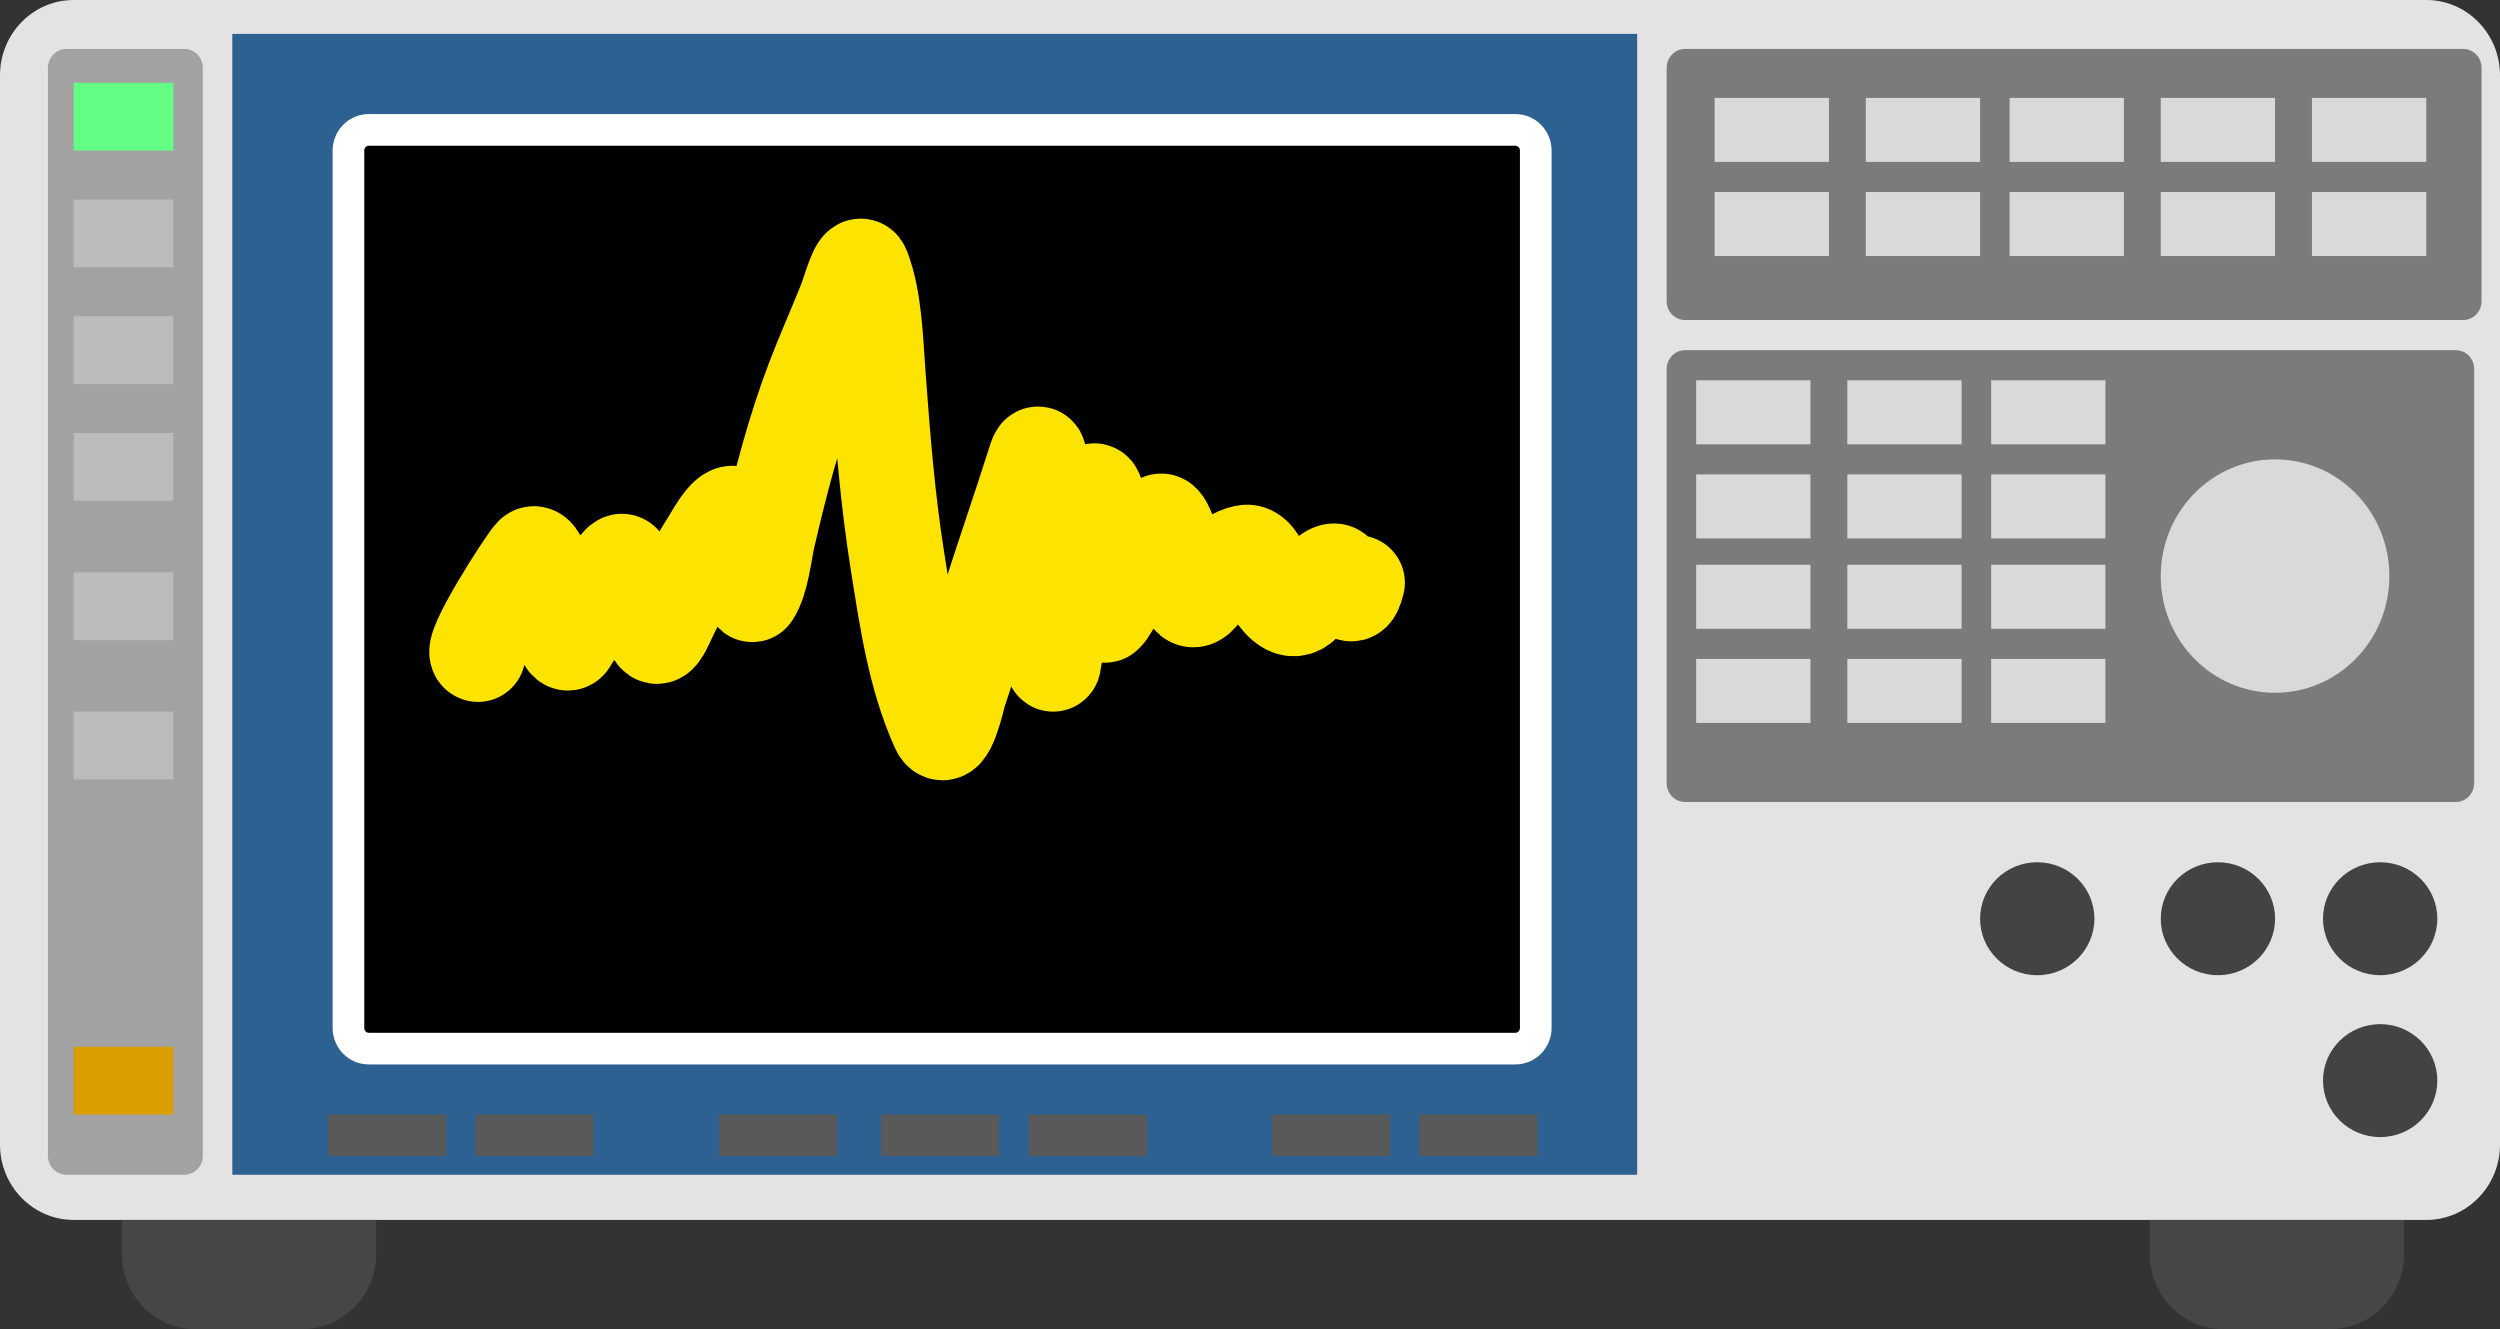 <svg width="79" height="42" viewBox="0 0 79 42" fill="none" xmlns="http://www.w3.org/2000/svg">
<rect x="0" y="0" width="79" height="42" fill="#333333" stroke="none"/>
<g clip-path="url(#clip0_6_27728)">
<path d="M76.67 0H2.33C1.043 0 0 1.065 0 2.38V36.17C0 37.484 1.043 38.55 2.33 38.55H76.67C77.957 38.55 79 37.484 79 36.17V2.38C79 1.065 77.957 0 76.67 0Z" fill="#E5E2E3"/>
<path d="M51.734 1.071H7.341V37.122H51.734V1.071Z" fill="#2D6192"/>
<path d="M47.889 4.105H11.652C11.298 4.105 11.011 4.398 11.011 4.759V32.482C11.011 32.843 11.298 33.136 11.652 33.136H47.889C48.243 33.136 48.53 32.843 48.53 32.482V4.759C48.53 4.398 48.243 4.105 47.889 4.105Z" fill="black" stroke="white"/>
<path d="M15.105 20.68C14.768 20.594 16.593 17.75 16.817 17.522C17.087 17.246 17.512 19.156 17.571 19.401C17.594 19.495 17.84 20.534 18 20.282C18.33 19.765 18.574 19.201 18.923 18.691C19.112 18.413 19.298 18.125 19.505 17.86C19.702 17.606 19.707 17.785 19.781 18.001C19.995 18.628 20.298 19.546 20.693 20.071C20.836 20.26 21.037 19.735 21.142 19.522C21.535 18.724 21.895 17.903 22.375 17.154C22.554 16.876 23.152 15.715 23.332 16.47C23.437 16.908 23.514 17.352 23.574 17.799C23.576 17.813 23.727 18.868 23.781 18.786C24.075 18.344 24.159 17.438 24.269 16.963C24.66 15.28 25.085 13.623 25.7 12.007C26.016 11.177 26.38 10.364 26.711 9.539C26.859 9.17 27.127 8.115 27.268 8.487C27.643 9.475 27.669 10.761 27.747 11.806C27.895 13.81 28.045 15.756 28.363 17.749C28.644 19.508 28.905 21.386 29.65 23.022C29.926 23.627 30.269 22.019 30.326 21.849C30.885 20.185 31.393 18.505 31.954 16.842C32.193 16.132 32.427 15.421 32.654 14.707C32.751 14.403 32.824 14.121 32.866 14.611C33.019 16.378 33.213 18.142 33.286 19.914C33.29 20.017 33.219 21.581 33.33 20.741C33.517 19.329 33.895 17.941 34.228 16.56C34.288 16.311 34.345 15.794 34.509 15.563C34.722 15.262 34.671 16.291 34.706 16.661C34.764 17.27 34.796 17.882 34.81 18.494C34.81 18.526 34.83 19.531 34.928 19.436C35.199 19.173 35.382 18.538 35.554 18.222C35.858 17.665 36.194 16.927 36.659 16.48C36.859 16.287 37.224 17.878 37.281 18.041C37.451 18.529 37.538 19.374 38.016 18.711C38.383 18.201 38.668 17.605 39.333 17.457C39.802 17.352 39.964 18.286 40.151 18.585C40.344 18.892 40.716 19.454 41.123 19.149C41.38 18.956 41.823 18.029 42.164 18.041C42.414 18.049 42.656 19.384 42.894 18.414" stroke="#FDE400" stroke-width="3" stroke-linecap="round"/>
<path d="M5.826 1.547H2.097C1.776 1.547 1.515 1.813 1.515 2.142V36.527C1.515 36.855 1.776 37.122 2.097 37.122H5.826C6.148 37.122 6.409 36.855 6.409 36.527V2.142C6.409 1.813 6.148 1.547 5.826 1.547Z" fill="#A2A2A2"/>
<path d="M5.476 2.618H2.33V4.759H5.476V2.618Z" fill="#63FF85"/>
<path d="M5.476 6.306H2.33V8.448H5.476V6.306Z" fill="#BCBCBC"/>
<path d="M5.476 9.994H2.33V12.136H5.476V9.994Z" fill="#BCBCBC"/>
<path d="M5.476 13.683H2.33V15.824H5.476V13.683Z" fill="#BCBCBC"/>
<path d="M5.476 18.085H2.33V20.227H5.476V18.085Z" fill="#BCBCBC"/>
<path d="M5.476 22.487H2.33V24.629H5.476V22.487Z" fill="#BCBCBC"/>
<path d="M5.476 33.077H2.33V35.218H5.476V33.077Z" fill="#DB9E00"/>
<path d="M77.602 11.065H53.249C52.928 11.065 52.667 11.332 52.667 11.66V24.748C52.667 25.076 52.928 25.343 53.249 25.343H77.602C77.924 25.343 78.184 25.076 78.184 24.748V11.66C78.184 11.332 77.924 11.065 77.602 11.065Z" fill="#7B7B7B"/>
<path d="M14.099 35.218H10.37V36.527H14.099V35.218Z" fill="#595959"/>
<path d="M18.76 35.218H15.031V36.527H18.76V35.218Z" fill="#595959"/>
<path d="M26.45 35.218H22.721V36.527H26.45V35.218Z" fill="#595959"/>
<path d="M31.577 35.218H27.848V36.527H31.577V35.218Z" fill="#595959"/>
<path d="M36.237 35.218H32.509V36.527H36.237V35.218Z" fill="#595959"/>
<path d="M43.928 35.218H40.199V36.527H43.928V35.218Z" fill="#595959"/>
<path d="M48.589 35.218H44.86V36.527H48.589V35.218Z" fill="#595959"/>
<path d="M77.835 1.547H53.249C52.928 1.547 52.667 1.813 52.667 2.142V9.518C52.667 9.847 52.928 10.113 53.249 10.113H77.835C78.157 10.113 78.417 9.847 78.417 9.518V2.142C78.417 1.813 78.157 1.547 77.835 1.547Z" fill="#7B7B7B"/>
<path d="M57.794 3.093H54.181V5.116H57.794V3.093Z" fill="#D9D9D9"/>
<path d="M57.211 12.017H53.599V14.04H57.211V12.017Z" fill="#D9D9D9"/>
<path d="M57.211 17.847H53.599V19.87H57.211V17.847Z" fill="#D9D9D9"/>
<path d="M57.794 6.068H54.181V8.091H57.794V6.068Z" fill="#D9D9D9"/>
<path d="M57.211 14.992H53.599V17.014H57.211V14.992Z" fill="#D9D9D9"/>
<path d="M57.211 20.822H53.599V22.844H57.211V20.822Z" fill="#D9D9D9"/>
<path d="M62.571 3.093H58.959V5.116H62.571V3.093Z" fill="#D9D9D9"/>
<path d="M61.988 12.017H58.376V14.04H61.988V12.017Z" fill="#D9D9D9"/>
<path d="M61.988 17.847H58.376V19.87H61.988V17.847Z" fill="#D9D9D9"/>
<path d="M62.571 6.068H58.959V8.091H62.571V6.068Z" fill="#D9D9D9"/>
<path d="M61.988 14.992H58.376V17.014H61.988V14.992Z" fill="#D9D9D9"/>
<path d="M61.988 20.822H58.376V22.844H61.988V20.822Z" fill="#D9D9D9"/>
<path d="M67.115 3.093H63.503V5.116H67.115V3.093Z" fill="#D9D9D9"/>
<path d="M66.532 12.017H62.92V14.04H66.532V12.017Z" fill="#D9D9D9"/>
<path d="M66.532 17.847H62.92V19.87H66.532V17.847Z" fill="#D9D9D9"/>
<path d="M67.115 6.068H63.503V8.091H67.115V6.068Z" fill="#D9D9D9"/>
<path d="M66.532 14.992H62.92V17.014H66.532V14.992Z" fill="#D9D9D9"/>
<path d="M66.532 20.822H62.92V22.844H66.532V20.822Z" fill="#D9D9D9"/>
<path d="M71.892 3.093H68.28V5.116H71.892V3.093Z" fill="#D9D9D9"/>
<path d="M71.892 6.068H68.28V8.091H71.892V6.068Z" fill="#D9D9D9"/>
<path d="M76.67 3.093H73.058V5.116H76.67V3.093Z" fill="#D9D9D9"/>
<path d="M76.67 6.068H73.058V8.091H76.67V6.068Z" fill="#D9D9D9"/>
<path d="M71.892 21.892C73.887 21.892 75.504 20.241 75.504 18.204C75.504 16.167 73.887 14.516 71.892 14.516C69.897 14.516 68.28 16.167 68.28 18.204C68.28 20.241 69.897 21.892 71.892 21.892Z" fill="#D9D9D9"/>
<path d="M64.377 30.816C65.374 30.816 66.183 30.017 66.183 29.031C66.183 28.046 65.374 27.247 64.377 27.247C63.379 27.247 62.571 28.046 62.571 29.031C62.571 30.017 63.379 30.816 64.377 30.816Z" fill="#434343"/>
<path d="M70.086 30.816C71.084 30.816 71.892 30.017 71.892 29.031C71.892 28.046 71.084 27.247 70.086 27.247C69.089 27.247 68.28 28.046 68.28 29.031C68.28 30.017 69.089 30.816 70.086 30.816Z" fill="#434343"/>
<path d="M75.213 30.816C76.211 30.816 77.019 30.017 77.019 29.031C77.019 28.046 76.211 27.247 75.213 27.247C74.216 27.247 73.407 28.046 73.407 29.031C73.407 30.017 74.216 30.816 75.213 30.816Z" fill="#434343"/>
<path d="M75.213 35.932C76.211 35.932 77.019 35.133 77.019 34.147C77.019 33.162 76.211 32.363 75.213 32.363C74.216 32.363 73.407 33.162 73.407 34.147C73.407 35.133 74.216 35.932 75.213 35.932Z" fill="#434343"/>
<path d="M3.845 38.55H11.885V39.62C11.885 40.935 10.842 42 9.555 42H6.176C4.888 42 3.845 40.935 3.845 39.62V38.55Z" fill="#464646"/>
<path d="M67.931 38.55H75.971V39.62C75.971 40.935 74.927 42 73.64 42H70.261C68.974 42 67.931 40.935 67.931 39.62V38.55Z" fill="#464646"/>
</g>
<defs>
<clipPath id="clip0_6_27728">
<rect width="79" height="42" fill="white"/>
</clipPath>
</defs>
</svg>
